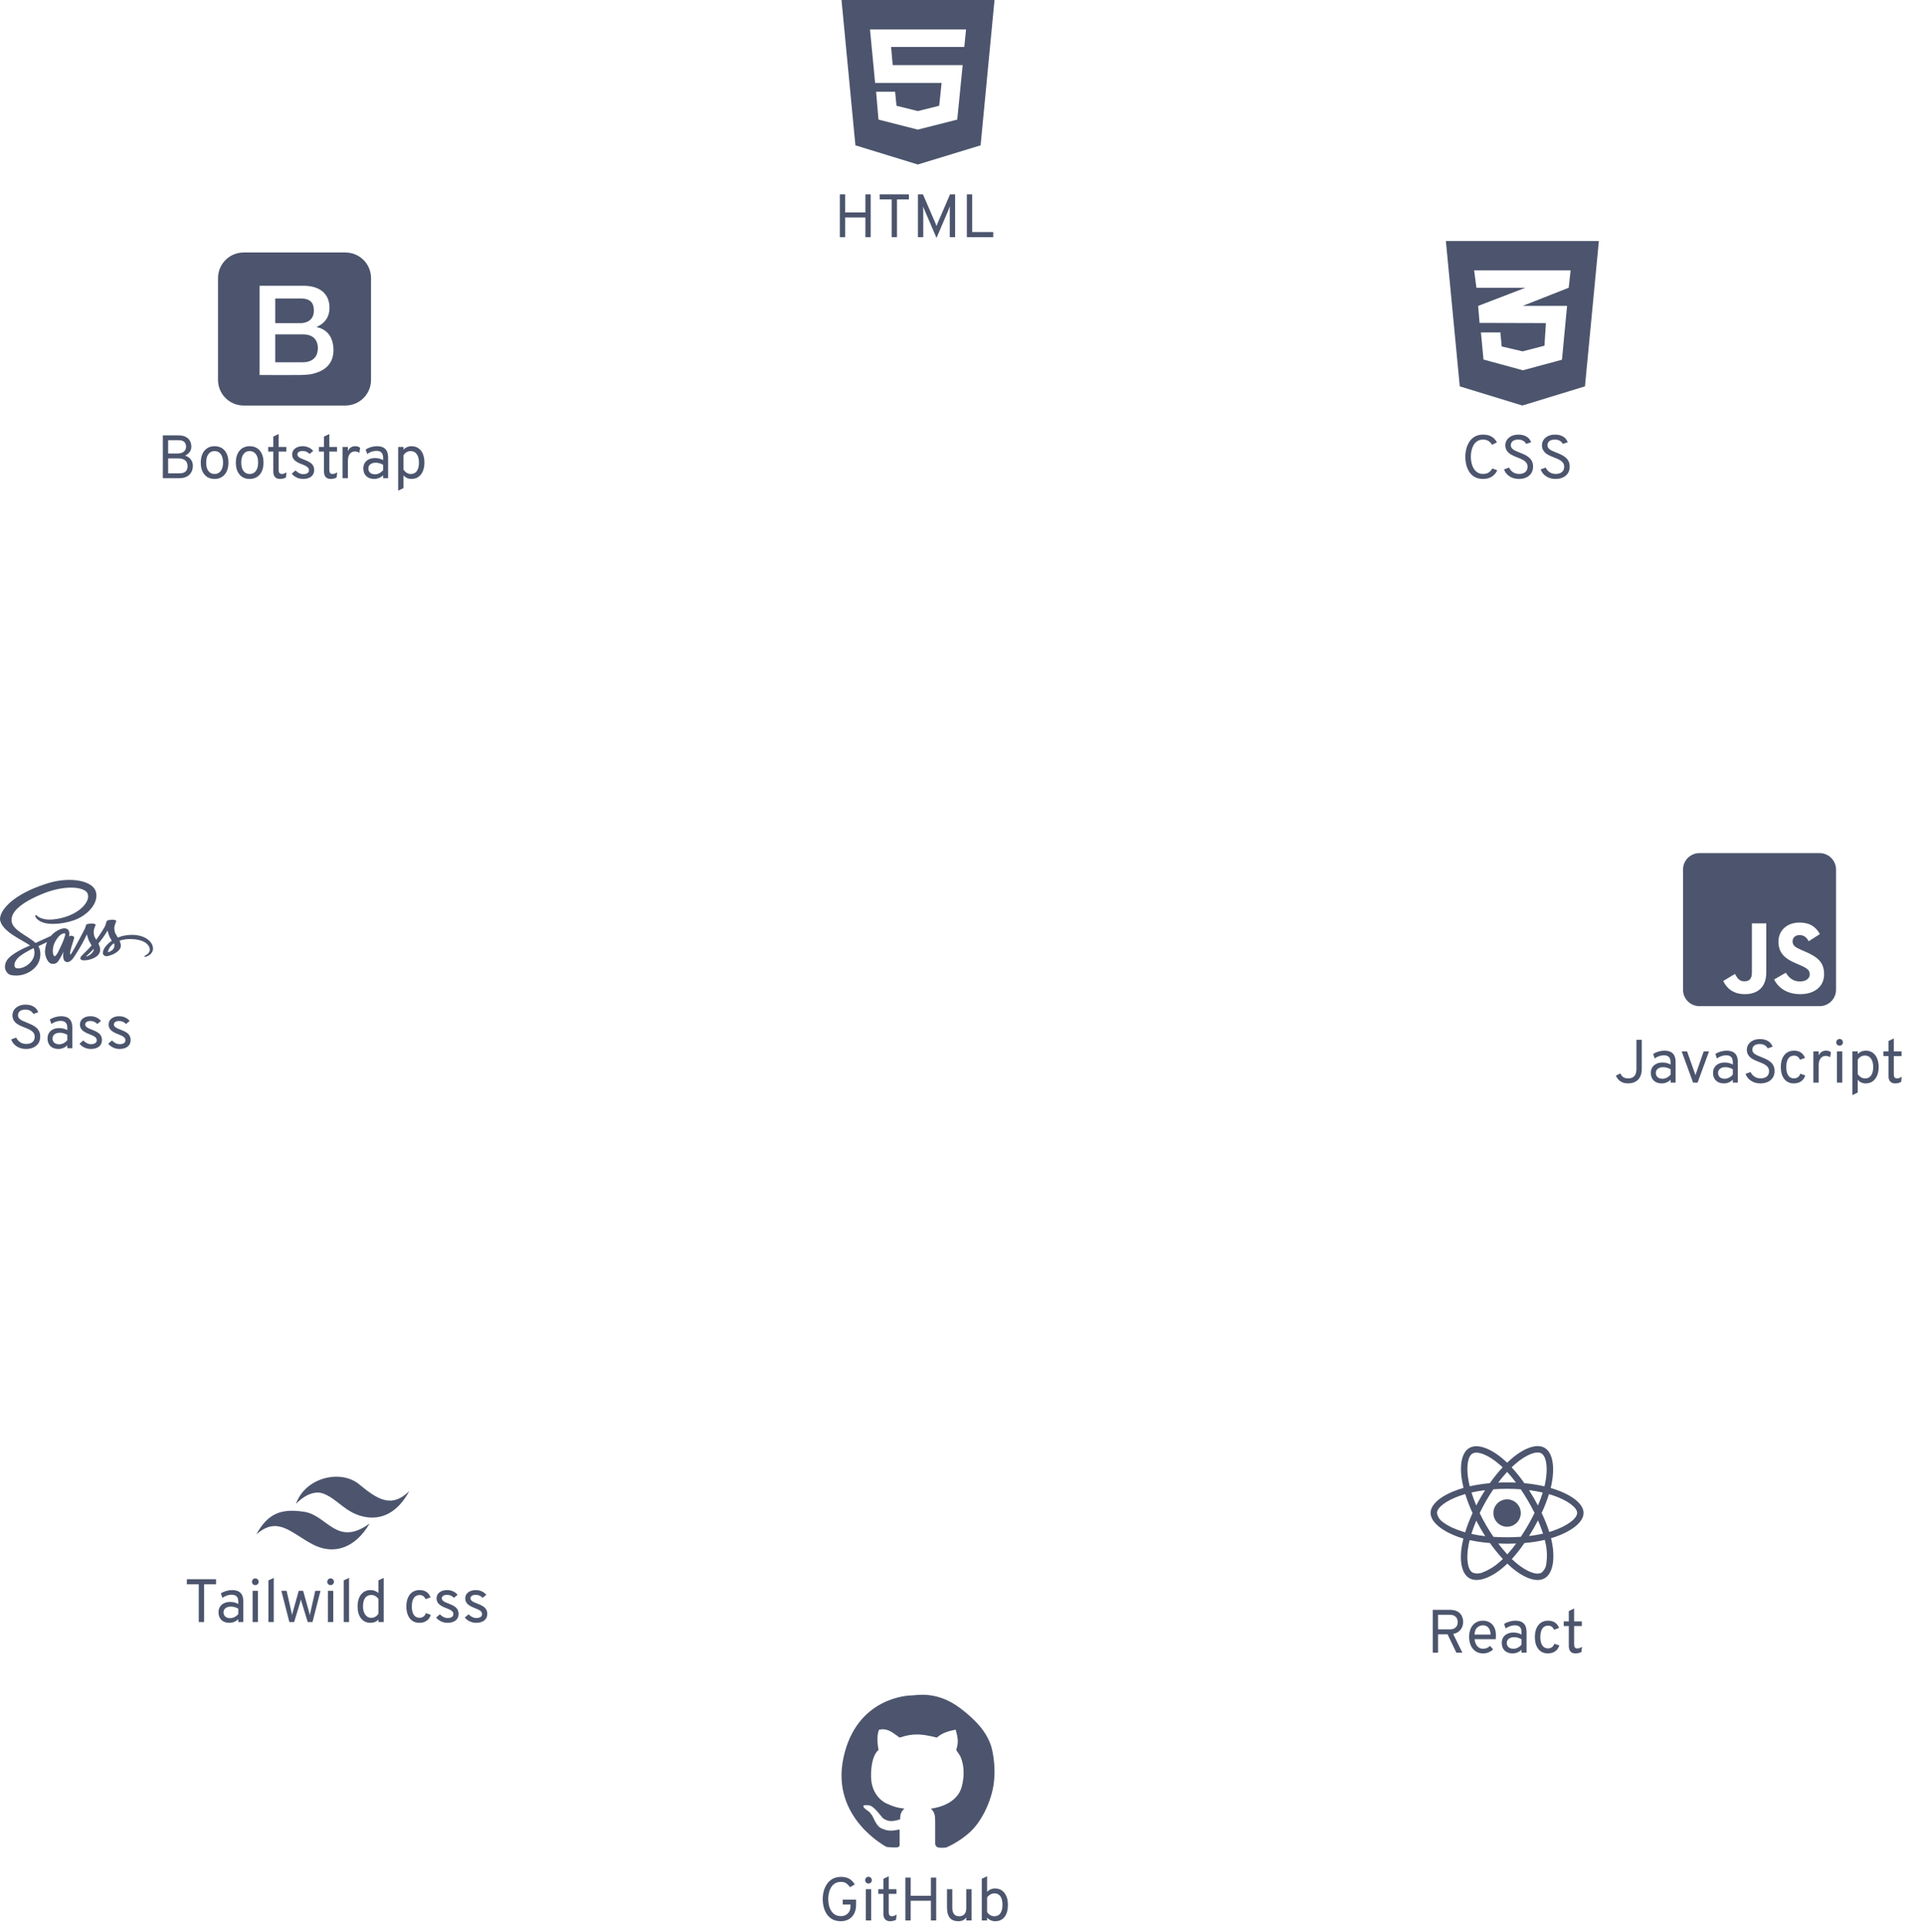 <svg width="503" height="505" viewBox="0 0 503 505" fill="none" xmlns="http://www.w3.org/2000/svg">
<path d="M83.098 90.994C83.098 94.78 79.552 94.693 79.177 94.693H71.954V87.399H79.177C82.977 87.399 83.098 90.247 83.098 90.994ZM78.621 84.464C78.68 84.464 82.053 84.554 82.053 81.222C82.053 79.837 81.739 78.02 78.621 78.02H71.954V84.464H78.621ZM97 72.667V99.333C96.995 101.1 96.291 102.792 95.042 104.042C93.792 105.291 92.1 105.995 90.333 106H63.667C61.9 105.995 60.208 105.291 58.958 104.042C57.709 102.792 57.005 101.1 57 99.333V72.667C57.005 70.9 57.709 69.208 58.958 67.958C60.208 66.709 61.9 66.005 63.667 66H90.333C92.1 66.005 93.792 66.709 95.042 67.958C96.291 69.208 96.995 70.9 97 72.667ZM87.183 91.523C87.183 89.597 86.589 86.319 82.804 85.51V85.445C84.849 84.571 86.138 82.922 86.138 80.477C86.138 79.852 86.316 74.693 79.209 74.693H67.87V98.026C79.319 98.026 80.358 98.176 82.477 97.516C83.746 97.121 87.183 95.911 87.183 91.523Z" fill="#4C556D"/>
<path d="M18.865 248.9C18.846 248.932 18.828 248.957 18.865 248.9V248.9ZM34.436 244.369C33.179 244.369 31.938 244.61 30.811 245.073C30.442 244.453 30.061 243.911 29.998 243.505C29.923 243.031 29.842 242.75 29.93 242.187C30.017 241.625 30.411 240.828 30.404 240.771C30.398 240.713 30.317 240.427 29.511 240.422C28.704 240.417 28.011 240.552 27.93 240.729C27.788 241.053 27.677 241.385 27.599 241.724C27.455 242.333 25.987 244.51 25.156 245.645C24.881 245.203 24.649 244.812 24.599 244.5C24.524 244.026 24.443 243.744 24.531 243.182C24.618 242.62 25.012 241.823 25.006 241.765C24.999 241.708 24.918 241.422 24.113 241.417C23.307 241.411 22.613 241.547 22.531 241.724C22.45 241.901 22.363 242.318 22.2 242.719C22.038 243.12 20.082 246.744 19.57 247.687C19.308 248.166 19.082 248.551 18.92 248.812C18.895 248.853 18.876 248.879 18.864 248.9C18.883 248.874 18.895 248.848 18.895 248.859C18.758 249.083 18.676 249.208 18.676 249.208V249.213C18.57 249.379 18.451 249.53 18.395 249.53C18.358 249.53 18.276 249.093 18.414 248.494C18.707 247.234 19.401 245.276 19.395 245.208C19.389 245.171 19.526 244.833 18.939 244.651C18.37 244.479 18.164 244.765 18.114 244.765C18.064 244.765 18.026 244.869 18.026 244.869C18.026 244.869 18.657 242.661 16.814 242.661C15.664 242.661 14.064 243.713 13.278 244.666C12.784 244.89 11.716 245.375 10.591 245.89C10.159 246.088 9.716 246.291 9.297 246.484C9.266 246.458 9.241 246.432 9.209 246.406C6.972 244.416 2.842 243.01 3.017 240.339C3.08 239.365 3.486 236.808 10.959 233.704C17.084 231.162 21.981 231.86 22.824 233.412C24.037 235.625 20.206 239.745 13.846 240.339C11.421 240.562 10.147 239.781 9.828 239.49C9.497 239.182 9.447 239.167 9.322 239.224C9.116 239.318 9.247 239.589 9.322 239.75C9.509 240.161 10.29 240.891 11.621 241.255C12.79 241.573 15.633 241.75 19.069 240.641C22.931 239.401 25.936 235.948 25.055 233.058C24.158 230.121 18.312 229.157 12.786 230.792C9.492 231.766 5.931 233.297 3.369 235.292C0.326 237.667 -0.161 239.734 0.039 240.599C0.751 243.666 5.825 245.666 7.855 247.145C7.755 247.192 7.662 247.234 7.574 247.275C6.556 247.697 2.688 249.385 1.72 251.166C0.626 253.186 1.901 254.634 2.738 254.832C5.35 255.436 8.024 254.348 9.461 252.561C10.898 250.775 10.724 248.442 10.061 247.38C10.055 247.364 10.042 247.354 10.036 247.338C10.299 247.208 10.567 247.078 10.836 246.947C11.354 246.692 11.861 246.458 12.304 246.255C12.054 246.817 11.873 247.494 11.779 248.473C11.667 249.619 12.236 251.103 12.973 251.687C13.298 251.942 13.691 251.947 13.935 251.947C14.797 251.947 15.185 251.353 15.616 250.645C16.147 249.78 16.616 248.775 16.616 248.775C16.616 248.775 16.028 251.494 17.634 251.494C18.221 251.494 18.809 250.864 19.072 250.541V250.546C19.072 250.546 19.084 250.525 19.116 250.484C19.178 250.405 19.209 250.359 19.209 250.359V250.343C19.447 250.004 19.966 249.228 20.746 247.947C21.759 246.291 22.727 244.224 22.727 244.224C22.82 244.678 22.95 245.127 23.114 245.567C23.289 246.062 23.658 246.604 23.952 247.13C23.714 247.4 23.571 247.557 23.571 247.557C23.571 247.561 23.573 247.564 23.577 247.567C23.389 247.775 23.177 247.999 22.958 248.218C22.159 249.01 21.208 249.916 21.083 250.176C20.933 250.484 20.971 250.713 21.258 250.89C21.471 251.025 21.846 251.046 22.239 251.02C22.957 250.978 23.464 250.832 23.708 250.739C24.157 250.604 24.582 250.419 24.969 250.187C25.751 249.708 26.226 249.02 26.182 248.114C26.157 247.614 25.963 247.114 25.726 246.645C25.794 246.562 25.869 246.473 25.938 246.385C27.175 244.88 28.131 243.228 28.131 243.228C28.225 243.682 28.354 244.131 28.519 244.572C28.669 244.993 28.962 245.457 29.231 245.91C28.069 246.696 27.35 247.608 27.1 248.207C26.638 249.316 27 249.816 27.681 249.93C27.988 249.983 28.425 249.863 28.75 249.748C29.233 249.614 29.688 249.419 30.099 249.17C30.881 248.691 31.636 248.019 31.586 247.108C31.568 246.696 31.43 246.285 31.249 245.889C32.23 245.545 33.505 245.358 35.13 245.514C38.61 245.853 39.291 247.665 39.16 248.42C39.028 249.175 38.297 249.597 38.053 249.722C37.81 249.847 37.735 249.894 37.753 249.988C37.785 250.123 37.897 250.118 38.103 250.087C38.391 250.045 39.928 249.472 39.996 248.071C40.096 246.301 38.053 244.353 34.434 244.368L34.436 244.369ZM7.612 251.905C6.462 252.952 4.85 253.348 4.157 253.015C3.413 252.654 3.707 251.114 5.125 249.998C5.987 249.321 7.099 248.696 7.837 248.311C8.005 248.227 8.249 248.102 8.549 247.951C8.599 247.925 8.624 247.915 8.624 247.915C8.681 247.884 8.743 247.858 8.806 247.826C9.324 249.41 8.824 250.805 7.612 251.904V251.905ZM16.009 247.145C15.609 247.963 14.766 250.046 14.254 249.937C13.816 249.843 13.547 248.255 14.166 246.692C14.479 245.906 15.141 244.968 15.535 244.604C16.166 244.015 16.859 243.828 17.022 244.062C17.241 244.369 16.259 246.635 16.009 247.145ZM22.947 249.905C22.778 249.978 22.622 250.025 22.547 249.989C22.491 249.963 22.616 249.864 22.616 249.864C22.616 249.864 23.484 249.088 23.828 248.734C24.028 248.525 24.259 248.281 24.509 248.01C24.509 248.036 24.515 248.062 24.515 248.093C24.507 249.025 23.433 249.655 22.945 249.905H22.947ZM28.296 248.89C28.171 248.817 28.189 248.572 28.608 247.812C28.771 247.515 29.145 247.015 29.796 246.536C29.869 246.717 29.909 246.907 29.915 247.098C29.908 248.27 28.902 248.708 28.296 248.89H28.296Z" fill="#4C556D"/>
<path d="M378 63L381.635 100.99L398 106L414.365 100.99L418 63H378ZM410.615 70.679L410.115 75.219L398.104 79.95L398.073 79.96H409.688L408.354 94.031L398.125 96.786L387.833 93.983L387.167 86.89H392.26L392.594 90.566L398.073 91.843L403.771 90.365L404.156 84.452L386.833 84.404V84.394L386.812 84.404L386.438 79.96L398.115 75.478L398.792 75.219H385.99L385.385 70.679H410.615Z" fill="#4C556D"/>
<path d="M220.506 459.474C217.124 475.247 231.804 482.787 231.804 482.787C231.804 482.787 234.481 483.082 234.904 482.787C235.327 482.492 235.186 482.05 235.186 482.05V478.217C233.285 478.591 232.268 478.691 230.817 478.07C229.636 477.733 229.035 476.75 227.999 474.532L227.294 473.647C225.91 472.675 225.422 472.227 225.885 471.878H227.153C228.177 472.087 229.078 473.101 230.817 475.269C232.249 476.235 233.28 476.188 235.327 475.564C235.341 474.147 235.583 473.529 236.454 472.763C234.784 472.579 233.79 472.346 231.804 471.436C231.804 471.436 227.717 469.815 227.717 464.213C227.717 458.611 229.69 457.432 229.69 457.432C229.69 457.432 228.944 454.063 229.831 452.125C231.883 451.7 233.07 452.619 235.186 454.189C238.834 452.997 240.991 453.217 244.91 454.189C246.259 453.103 247.297 452.631 249.843 452.125C250.604 454.71 250.507 455.779 249.984 457.432L250.97 458.906C250.97 458.906 252.803 462.149 251.393 467.161C249.984 472.173 243.36 472.763 243.36 472.763C244.314 473.665 244.48 474.433 244.488 476.006V482.05C244.488 482.05 244.629 482.787 245.333 482.934C246.038 483.082 247.363 482.934 247.363 482.934C247.363 482.934 250.631 481.601 253.604 478.893C255.143 477.492 257.765 474.233 259.278 468.795C260.791 463.358 259.558 457.362 258.9 455.784C258.241 454.207 257.031 451.033 250.97 446.463C244.91 441.893 239.608 443.162 238.474 443.162C237.339 443.162 223.888 443.7 220.506 459.474Z" fill="#4C556D"/>
<path d="M93.839 387.951C89.061 384.023 79.796 386.166 77.37 393.115C77.37 393.115 81.022 388.992 84.674 390.468C88.325 391.944 90.212 395.285 94.869 396.392C99.525 397.499 103.895 395.544 107 389.752C102.323 394.378 98.618 391.878 93.839 387.951Z" fill="#4C556D"/>
<path d="M79.572 395.185C73.519 394.248 70.062 395.542 67 401.092C72.551 396.209 75.945 400.582 81.606 403.617C87.268 406.652 92.901 404.618 96.63 398.24C88.028 404.473 85.626 396.122 79.572 395.185Z" fill="#4C556D"/>
<path d="M475.714 223H444.286C441.92 223 440 224.92 440 227.286V258.714C440 261.08 441.92 263 444.286 263H475.714C478.08 263 480 261.08 480 258.714V227.286C480 224.92 478.08 223 475.714 223ZM461.768 254.196C461.768 258.089 459.482 259.866 456.152 259.866C453.143 259.866 451.402 258.312 450.509 256.429L453.571 254.58C454.161 255.625 454.696 256.509 455.991 256.509C457.223 256.509 458.009 256.027 458.009 254.143V241.366H461.768V254.196ZM470.661 259.866C467.17 259.866 464.911 258.205 463.813 256.027L466.875 254.259C467.679 255.571 468.732 256.545 470.58 256.545C472.134 256.545 473.134 255.768 473.134 254.688C473.134 253.402 472.116 252.946 470.393 252.188L469.455 251.786C466.741 250.634 464.946 249.179 464.946 246.116C464.946 243.295 467.098 241.152 470.446 241.152C472.839 241.152 474.554 241.982 475.786 244.161L472.857 246.036C472.214 244.884 471.518 244.429 470.438 244.429C469.339 244.429 468.643 245.125 468.643 246.036C468.643 247.161 469.339 247.616 470.955 248.321L471.893 248.723C475.089 250.089 476.884 251.491 476.884 254.634C476.884 258.009 474.223 259.866 470.661 259.866Z" fill="#4C556D"/>
<path d="M406.672 389.343C406.25 389.202 405.828 389.069 405.406 388.944C405.477 388.655 405.539 388.366 405.602 388.077C406.562 383.421 405.93 379.679 403.797 378.444C401.742 377.265 398.391 378.491 395 381.444C394.664 381.733 394.336 382.038 394.023 382.343C393.812 382.14 393.594 381.937 393.375 381.741C389.82 378.585 386.258 377.257 384.125 378.499C382.078 379.687 381.469 383.21 382.328 387.616C382.414 388.054 382.508 388.483 382.617 388.921C382.117 389.062 381.625 389.218 381.164 389.382C376.992 390.827 374 393.108 374 395.468C374 397.905 377.188 400.351 381.523 401.835C381.875 401.952 382.227 402.069 382.586 402.171C382.469 402.64 382.367 403.101 382.273 403.577C381.453 407.913 382.094 411.351 384.141 412.53C386.25 413.749 389.797 412.499 393.25 409.476C393.523 409.233 393.797 408.983 394.07 408.718C394.414 409.054 394.773 409.374 395.133 409.687C398.477 412.562 401.781 413.726 403.82 412.546C405.93 411.327 406.617 407.632 405.727 403.132C405.656 402.788 405.578 402.437 405.492 402.077C405.742 402.007 405.984 401.929 406.227 401.851C410.734 400.358 414 397.944 414 395.468C414 393.101 410.922 390.804 406.672 389.343ZM396.102 382.71C399.008 380.179 401.719 379.187 402.953 379.897C404.273 380.655 404.781 383.718 403.953 387.741C403.898 388.007 403.844 388.265 403.773 388.522C402.039 388.132 400.281 387.851 398.516 387.694C397.5 386.241 396.391 384.851 395.188 383.546C395.492 383.257 395.789 382.983 396.102 382.71ZM387.062 399.522C387.461 400.202 387.867 400.882 388.297 401.546C387.078 401.413 385.867 401.218 384.672 400.96C385.016 399.835 385.445 398.671 385.945 397.483C386.305 398.171 386.672 398.851 387.062 399.522ZM384.695 390.124C385.82 389.874 387.016 389.671 388.258 389.515C387.844 390.163 387.438 390.827 387.055 391.499C386.672 392.163 386.297 392.843 385.945 393.53C385.453 392.366 385.039 391.226 384.695 390.124ZM386.836 395.507C387.352 394.429 387.914 393.374 388.508 392.335C389.102 391.296 389.742 390.288 390.414 389.296C391.586 389.21 392.781 389.163 394 389.163C395.219 389.163 396.422 389.21 397.586 389.296C398.25 390.28 398.883 391.288 399.484 392.319C400.086 393.351 400.648 394.405 401.18 395.476C400.656 396.554 400.094 397.616 399.492 398.663C398.898 399.702 398.266 400.71 397.602 401.71C396.438 401.796 395.227 401.835 394 401.835C392.773 401.835 391.586 401.796 390.438 401.726C389.758 400.733 389.117 399.718 388.516 398.679C387.914 397.64 387.359 396.585 386.836 395.507ZM400.945 399.507C401.344 398.819 401.719 398.124 402.086 397.421C402.586 398.554 403.023 399.702 403.406 400.882C402.195 401.155 400.969 401.366 399.734 401.507C400.156 400.851 400.555 400.179 400.945 399.507ZM402.07 393.53C401.703 392.843 401.328 392.155 400.938 391.483C400.555 390.819 400.156 390.163 399.742 389.515C401 389.671 402.203 389.882 403.328 390.14C402.969 391.296 402.547 392.421 402.07 393.53ZM394.016 384.741C394.836 385.632 395.609 386.569 396.328 387.538C394.781 387.468 393.227 387.468 391.68 387.538C392.445 386.53 393.234 385.593 394.016 384.741ZM384.953 379.952C386.266 379.187 389.18 380.28 392.25 382.999C392.445 383.171 392.641 383.358 392.844 383.546C391.633 384.851 390.516 386.241 389.492 387.694C387.727 387.851 385.977 388.124 384.242 388.507C384.141 388.108 384.055 387.702 383.969 387.296C383.234 383.515 383.719 380.663 384.953 379.952ZM383.039 400.546C382.711 400.452 382.391 400.351 382.07 400.241C380.406 399.718 378.516 398.89 377.148 397.804C376.359 397.257 375.828 396.413 375.68 395.468C375.68 394.038 378.148 392.21 381.711 390.968C382.156 390.812 382.609 390.671 383.062 390.538C383.594 392.233 384.234 393.897 384.977 395.507C384.227 397.14 383.578 398.827 383.039 400.546ZM392.148 408.202C390.859 409.382 389.367 410.319 387.742 410.96C386.875 411.374 385.875 411.413 384.984 411.062C383.742 410.343 383.227 407.585 383.93 403.874C384.016 403.437 384.109 402.999 384.219 402.569C385.969 402.944 387.734 403.202 389.523 403.335C390.555 404.796 391.688 406.194 392.898 407.507C392.648 407.749 392.398 407.983 392.148 408.202ZM394.062 406.304C393.266 405.444 392.469 404.491 391.695 403.468C392.445 403.499 393.219 403.515 394 403.515C394.805 403.515 395.594 403.499 396.375 403.46C395.656 404.452 394.883 405.397 394.062 406.304ZM404.273 408.647C404.203 409.601 403.734 410.491 402.984 411.093C401.742 411.812 399.094 410.874 396.234 408.421C395.906 408.14 395.578 407.835 395.242 407.522C396.438 406.202 397.539 404.804 398.539 403.335C400.328 403.187 402.109 402.913 403.867 402.515C403.945 402.835 404.016 403.155 404.078 403.468C404.461 405.155 404.523 406.913 404.273 408.647ZM405.695 400.249C405.477 400.319 405.258 400.39 405.031 400.452C404.484 398.749 403.812 397.085 403.039 395.468C403.789 393.874 404.422 392.233 404.953 390.554C405.359 390.671 405.75 390.796 406.125 390.921C409.766 392.171 412.32 394.03 412.32 395.452C412.32 396.983 409.594 398.96 405.695 400.249ZM394 399.077C395.977 399.077 397.578 397.476 397.578 395.499C397.578 393.522 395.977 391.921 394 391.921C392.023 391.921 390.422 393.522 390.422 395.499C390.422 397.476 392.023 399.077 394 399.077Z" fill="#4C556D"/>
<path d="M220 0L223.635 37.99L239.948 43L256.365 37.99L260 0H220ZM252.104 12.276H232.958L233.385 17.018H251.677L250.26 31.261L240.062 33.853V33.882H239.948L229.667 31.261L229.042 23.986H234.01L234.375 27.643L239.948 29.035L245.542 27.643L246.167 21.673H228.781L227.448 7.698H252.562L252.104 12.276Z" fill="#4C556D"/>
<path d="M219.568 62V50.8H220.96V55.536H226.24V50.8H227.632V62H226.24V56.848H220.96V62H219.568ZM233.109 62V52.128H229.989V50.8H237.621V52.128H234.501V62H233.109ZM244.838 62.192L241.798 55.12C241.718 54.933 241.633 54.731 241.542 54.512C241.457 54.288 241.382 54.085 241.318 53.904C241.334 54.048 241.345 54.24 241.35 54.48C241.361 54.715 241.366 54.928 241.366 55.12V62H239.974V50.8H241.286L244.55 58.336C244.598 58.453 244.646 58.576 244.694 58.704C244.742 58.832 244.79 58.96 244.838 59.088C244.881 58.965 244.926 58.843 244.974 58.72C245.022 58.592 245.073 58.464 245.126 58.336L248.374 50.8H249.702V62H248.31V55.12C248.31 54.928 248.313 54.712 248.318 54.472C248.329 54.227 248.337 54.032 248.342 53.888C248.278 54.069 248.198 54.277 248.102 54.512C248.012 54.747 247.926 54.96 247.846 55.152L244.838 62.192ZM252.771 62V50.8H254.163V60.656H259.667V62H252.771Z" fill="#4C556D"/>
<path d="M387.728 125.192C386.88 125.192 386.16 125.027 385.568 124.696C384.976 124.365 384.499 123.923 384.136 123.368C383.773 122.808 383.507 122.184 383.336 121.496C383.171 120.808 383.088 120.109 383.088 119.4C383.088 118.696 383.173 118.003 383.344 117.32C383.52 116.632 383.792 116.008 384.16 115.448C384.528 114.888 385.005 114.443 385.592 114.112C386.184 113.776 386.896 113.608 387.728 113.608C388.416 113.608 388.997 113.707 389.472 113.904C389.952 114.101 390.341 114.355 390.64 114.664C390.944 114.968 391.179 115.288 391.344 115.624L390.096 116.264C389.92 116.003 389.728 115.771 389.52 115.568C389.312 115.36 389.064 115.197 388.776 115.08C388.488 114.963 388.139 114.904 387.728 114.904C387.131 114.904 386.627 115.04 386.216 115.312C385.805 115.584 385.475 115.941 385.224 116.384C384.979 116.827 384.8 117.312 384.688 117.84C384.581 118.368 384.528 118.888 384.528 119.4C384.528 119.955 384.589 120.499 384.712 121.032C384.835 121.565 385.027 122.048 385.288 122.48C385.549 122.907 385.88 123.248 386.28 123.504C386.685 123.755 387.168 123.88 387.728 123.88C388.347 123.88 388.843 123.749 389.216 123.488C389.589 123.221 389.904 122.877 390.16 122.456L391.44 122.936C391.248 123.352 390.987 123.731 390.656 124.072C390.325 124.413 389.917 124.685 389.432 124.888C388.952 125.091 388.384 125.192 387.728 125.192ZM397.113 125.192C396.463 125.192 395.873 125.085 395.345 124.872C394.817 124.653 394.369 124.357 394.001 123.984C393.639 123.605 393.375 123.176 393.209 122.696L394.521 122.216C394.745 122.712 395.084 123.115 395.537 123.424C395.996 123.728 396.532 123.88 397.145 123.88C397.817 123.88 398.353 123.72 398.753 123.4C399.153 123.075 399.353 122.605 399.353 121.992C399.353 121.56 399.233 121.197 398.993 120.904C398.753 120.611 398.441 120.365 398.057 120.168C397.673 119.965 397.263 119.784 396.825 119.624C396.436 119.48 396.047 119.32 395.657 119.144C395.268 118.968 394.913 118.76 394.593 118.52C394.279 118.275 394.025 117.979 393.833 117.632C393.641 117.28 393.545 116.861 393.545 116.376C393.545 115.875 393.681 115.416 393.953 115C394.225 114.579 394.617 114.243 395.129 113.992C395.641 113.736 396.26 113.608 396.985 113.608C397.577 113.608 398.097 113.696 398.545 113.872C398.999 114.043 399.369 114.28 399.657 114.584C399.951 114.883 400.153 115.224 400.265 115.608L398.985 116.04C398.852 115.725 398.607 115.459 398.249 115.24C397.897 115.016 397.444 114.904 396.889 114.904C396.297 114.904 395.831 115.035 395.489 115.296C395.153 115.557 394.985 115.917 394.985 116.376C394.985 116.723 395.097 117.013 395.321 117.248C395.551 117.477 395.849 117.677 396.217 117.848C396.585 118.019 396.98 118.184 397.401 118.344C397.796 118.493 398.191 118.664 398.585 118.856C398.985 119.043 399.351 119.272 399.681 119.544C400.017 119.816 400.287 120.149 400.489 120.544C400.692 120.933 400.793 121.405 400.793 121.96C400.793 122.648 400.633 123.232 400.313 123.712C399.993 124.192 399.556 124.56 399.001 124.816C398.447 125.067 397.817 125.192 397.113 125.192ZM406.691 125.192C406.041 125.192 405.451 125.085 404.923 124.872C404.395 124.653 403.947 124.357 403.579 123.984C403.217 123.605 402.953 123.176 402.787 122.696L404.099 122.216C404.323 122.712 404.662 123.115 405.115 123.424C405.574 123.728 406.11 123.88 406.723 123.88C407.395 123.88 407.931 123.72 408.331 123.4C408.731 123.075 408.931 122.605 408.931 121.992C408.931 121.56 408.811 121.197 408.571 120.904C408.331 120.611 408.019 120.365 407.635 120.168C407.251 119.965 406.841 119.784 406.403 119.624C406.014 119.48 405.625 119.32 405.235 119.144C404.846 118.968 404.491 118.76 404.171 118.52C403.857 118.275 403.603 117.979 403.411 117.632C403.219 117.28 403.123 116.861 403.123 116.376C403.123 115.875 403.259 115.416 403.531 115C403.803 114.579 404.195 114.243 404.707 113.992C405.219 113.736 405.838 113.608 406.563 113.608C407.155 113.608 407.675 113.696 408.123 113.872C408.577 114.043 408.947 114.28 409.235 114.584C409.529 114.883 409.731 115.224 409.843 115.608L408.563 116.04C408.43 115.725 408.185 115.459 407.827 115.24C407.475 115.016 407.022 114.904 406.467 114.904C405.875 114.904 405.409 115.035 405.067 115.296C404.731 115.557 404.563 115.917 404.563 116.376C404.563 116.723 404.675 117.013 404.899 117.248C405.129 117.477 405.427 117.677 405.795 117.848C406.163 118.019 406.558 118.184 406.979 118.344C407.374 118.493 407.769 118.664 408.163 118.856C408.563 119.043 408.929 119.272 409.259 119.544C409.595 119.816 409.865 120.149 410.067 120.544C410.27 120.933 410.371 121.405 410.371 121.96C410.371 122.648 410.211 123.232 409.891 123.712C409.571 124.192 409.134 124.56 408.579 124.816C408.025 125.067 407.395 125.192 406.691 125.192Z" fill="#4C556D"/>
<path d="M425.68 283.192C424.875 283.192 424.205 283.019 423.672 282.672C423.139 282.32 422.731 281.821 422.448 281.176L423.6 280.584C423.819 281.016 424.077 281.341 424.376 281.56C424.68 281.773 425.12 281.88 425.696 281.88C425.963 281.88 426.221 281.845 426.472 281.776C426.723 281.701 426.949 281.573 427.152 281.392C427.36 281.211 427.523 280.957 427.64 280.632C427.763 280.301 427.824 279.88 427.824 279.368V271.8H429.216V279.32C429.216 280.093 429.107 280.731 428.888 281.232C428.675 281.733 428.389 282.128 428.032 282.416C427.68 282.699 427.299 282.899 426.888 283.016C426.477 283.133 426.075 283.192 425.68 283.192ZM434.43 283.192C433.545 283.192 432.849 282.947 432.342 282.456C431.836 281.965 431.582 281.293 431.582 280.44C431.582 279.891 431.708 279.413 431.958 279.008C432.209 278.603 432.564 278.291 433.022 278.072C433.481 277.848 434.02 277.736 434.638 277.736C435.038 277.736 435.412 277.781 435.758 277.872C436.11 277.957 436.441 278.088 436.75 278.264V277.688C436.75 277.053 436.606 276.589 436.318 276.296C436.03 275.997 435.582 275.848 434.974 275.848C434.585 275.848 434.18 275.92 433.758 276.064C433.342 276.208 432.953 276.408 432.59 276.664L432.19 275.496C432.601 275.224 433.068 275.013 433.59 274.864C434.118 274.709 434.638 274.632 435.15 274.632C436.121 274.632 436.849 274.88 437.334 275.376C437.82 275.867 438.062 276.6 438.062 277.576V283H436.75V282.248C436.43 282.552 436.07 282.787 435.67 282.952C435.27 283.112 434.857 283.192 434.43 283.192ZM434.638 281.976C435.017 281.976 435.39 281.883 435.758 281.696C436.132 281.509 436.462 281.245 436.75 280.904V279.496C436.478 279.325 436.169 279.192 435.822 279.096C435.476 279 435.145 278.952 434.83 278.952C434.233 278.952 433.761 279.088 433.414 279.36C433.068 279.627 432.894 279.992 432.894 280.456C432.894 280.925 433.049 281.296 433.358 281.568C433.668 281.84 434.094 281.976 434.638 281.976ZM442.637 283L439.645 274.824H441.053L442.989 280.28C443.037 280.413 443.082 280.544 443.125 280.672C443.168 280.8 443.208 280.936 443.245 281.08C443.288 280.936 443.328 280.8 443.365 280.672C443.408 280.544 443.453 280.413 443.501 280.28L445.405 274.824H446.797L443.805 283H442.637ZM450.696 283.192C449.811 283.192 449.115 282.947 448.608 282.456C448.101 281.965 447.848 281.293 447.848 280.44C447.848 279.891 447.973 279.413 448.224 279.008C448.475 278.603 448.829 278.291 449.288 278.072C449.747 277.848 450.285 277.736 450.904 277.736C451.304 277.736 451.677 277.781 452.024 277.872C452.376 277.957 452.707 278.088 453.016 278.264V277.688C453.016 277.053 452.872 276.589 452.584 276.296C452.296 275.997 451.848 275.848 451.24 275.848C450.851 275.848 450.445 275.92 450.024 276.064C449.608 276.208 449.219 276.408 448.856 276.664L448.456 275.496C448.867 275.224 449.333 275.013 449.856 274.864C450.384 274.709 450.904 274.632 451.416 274.632C452.387 274.632 453.115 274.88 453.6 275.376C454.085 275.867 454.328 276.6 454.328 277.576V283H453.016V282.248C452.696 282.552 452.336 282.787 451.936 282.952C451.536 283.112 451.123 283.192 450.696 283.192ZM450.904 281.976C451.283 281.976 451.656 281.883 452.024 281.696C452.397 281.509 452.728 281.245 453.016 280.904V279.496C452.744 279.325 452.435 279.192 452.088 279.096C451.741 279 451.411 278.952 451.096 278.952C450.499 278.952 450.027 279.088 449.68 279.36C449.333 279.627 449.16 279.992 449.16 280.456C449.16 280.925 449.315 281.296 449.624 281.568C449.933 281.84 450.36 281.976 450.904 281.976ZM460.254 283.192C459.603 283.192 459.014 283.085 458.486 282.872C457.958 282.653 457.51 282.357 457.142 281.984C456.779 281.605 456.515 281.176 456.35 280.696L457.662 280.216C457.886 280.712 458.225 281.115 458.678 281.424C459.137 281.728 459.673 281.88 460.286 281.88C460.958 281.88 461.494 281.72 461.894 281.4C462.294 281.075 462.494 280.605 462.494 279.992C462.494 279.56 462.374 279.197 462.134 278.904C461.894 278.611 461.582 278.365 461.198 278.168C460.814 277.965 460.403 277.784 459.966 277.624C459.577 277.48 459.187 277.32 458.798 277.144C458.409 276.968 458.054 276.76 457.734 276.52C457.419 276.275 457.166 275.979 456.974 275.632C456.782 275.28 456.686 274.861 456.686 274.376C456.686 273.875 456.822 273.416 457.094 273C457.366 272.579 457.758 272.243 458.27 271.992C458.782 271.736 459.401 271.608 460.126 271.608C460.718 271.608 461.238 271.696 461.686 271.872C462.139 272.043 462.51 272.28 462.798 272.584C463.091 272.883 463.294 273.224 463.406 273.608L462.126 274.04C461.993 273.725 461.747 273.459 461.39 273.24C461.038 273.016 460.585 272.904 460.03 272.904C459.438 272.904 458.971 273.035 458.63 273.296C458.294 273.557 458.126 273.917 458.126 274.376C458.126 274.723 458.238 275.013 458.462 275.248C458.691 275.477 458.99 275.677 459.358 275.848C459.726 276.019 460.121 276.184 460.542 276.344C460.937 276.493 461.331 276.664 461.726 276.856C462.126 277.043 462.491 277.272 462.822 277.544C463.158 277.816 463.427 278.149 463.63 278.544C463.833 278.933 463.934 279.405 463.934 279.96C463.934 280.648 463.774 281.232 463.454 281.712C463.134 282.192 462.697 282.56 462.142 282.816C461.587 283.067 460.958 283.192 460.254 283.192ZM468.959 283.192C468.255 283.192 467.649 283.021 467.143 282.68C466.636 282.333 466.247 281.843 465.975 281.208C465.703 280.568 465.567 279.805 465.567 278.92C465.567 278.029 465.705 277.264 465.983 276.624C466.26 275.984 466.655 275.493 467.167 275.152C467.684 274.805 468.303 274.632 469.023 274.632C469.727 274.632 470.324 274.795 470.815 275.12C471.305 275.445 471.663 275.917 471.887 276.536L470.575 277.016C470.441 276.664 470.241 276.395 469.975 276.208C469.713 276.021 469.401 275.928 469.039 275.928C468.377 275.928 467.871 276.184 467.519 276.696C467.167 277.208 466.991 277.949 466.991 278.92C466.991 279.869 467.164 280.6 467.511 281.112C467.857 281.624 468.351 281.88 468.991 281.88C469.401 281.88 469.751 281.773 470.039 281.56C470.332 281.347 470.537 281.048 470.655 280.664L471.951 281.096C471.753 281.768 471.393 282.285 470.871 282.648C470.348 283.011 469.711 283.192 468.959 283.192ZM474.078 283V274.824H475.47V275.896C475.657 275.48 475.913 275.165 476.238 274.952C476.569 274.739 476.958 274.632 477.406 274.632C477.902 274.632 478.323 274.771 478.67 275.048L478.462 276.36C478.286 276.237 478.102 276.149 477.91 276.096C477.723 276.037 477.518 276.008 477.294 276.008C476.926 276.008 476.606 276.107 476.334 276.304C476.062 276.501 475.849 276.779 475.694 277.136C475.545 277.493 475.47 277.912 475.47 278.392V283H474.078ZM480.235 283V274.824H481.627V283H480.235ZM480.923 273.336C480.683 273.336 480.477 273.253 480.307 273.088C480.141 272.917 480.059 272.712 480.059 272.472C480.059 272.221 480.141 272.011 480.307 271.84C480.477 271.664 480.683 271.576 480.923 271.576C481.173 271.576 481.381 271.664 481.547 271.84C481.717 272.011 481.803 272.221 481.803 272.472C481.803 272.712 481.717 272.917 481.547 273.088C481.381 273.253 481.173 273.336 480.923 273.336ZM484.281 286.248V274.824H485.673V275.512C486.26 274.925 486.958 274.632 487.769 274.632C488.462 274.632 489.06 274.805 489.561 275.152C490.068 275.499 490.457 275.992 490.729 276.632C491.006 277.272 491.145 278.029 491.145 278.904C491.145 279.779 491.006 280.539 490.729 281.184C490.452 281.824 490.06 282.32 489.553 282.672C489.052 283.019 488.457 283.192 487.769 283.192C487.337 283.192 486.948 283.115 486.601 282.96C486.254 282.8 485.945 282.557 485.673 282.232V285.592L484.281 286.248ZM487.593 281.896C488.281 281.896 488.806 281.637 489.169 281.12C489.537 280.603 489.721 279.864 489.721 278.904C489.721 277.981 489.529 277.253 489.145 276.72C488.761 276.181 488.244 275.912 487.593 275.912C487.177 275.912 486.804 276.008 486.473 276.2C486.142 276.392 485.876 276.664 485.673 277.016V280.792C485.956 281.16 486.257 281.437 486.577 281.624C486.897 281.805 487.236 281.896 487.593 281.896ZM495.444 283.192C494.884 283.192 494.454 283.024 494.156 282.688C493.862 282.352 493.716 281.869 493.716 281.24V276.04H492.388V274.824H493.716V272.12L495.108 271.448V274.824H497.124V276.04H495.108V280.776C495.108 281.165 495.174 281.451 495.308 281.632C495.446 281.808 495.662 281.896 495.956 281.896C496.329 281.896 496.734 281.752 497.172 281.464L497.012 282.824C496.772 282.952 496.521 283.045 496.26 283.104C496.004 283.163 495.732 283.192 495.444 283.192Z" fill="#4C556D"/>
<path d="M374.568 432V420.8H378.984C379.88 420.8 380.584 420.955 381.096 421.264C381.613 421.573 381.979 421.973 382.192 422.464C382.411 422.949 382.52 423.456 382.52 423.984C382.52 424.427 382.432 424.864 382.256 425.296C382.085 425.723 381.808 426.099 381.424 426.424C381.04 426.749 380.536 426.976 379.912 427.104L382.312 432H380.744L378.44 427.2H375.96V432H374.568ZM375.96 425.904H379.016C379.539 425.904 379.952 425.811 380.256 425.624C380.565 425.437 380.784 425.2 380.912 424.912C381.045 424.624 381.112 424.325 381.112 424.016C381.112 423.739 381.051 423.453 380.928 423.16C380.811 422.861 380.6 422.611 380.296 422.408C379.992 422.2 379.565 422.096 379.016 422.096H375.96V425.904ZM387.714 432.192C386.968 432.192 386.322 432.008 385.778 431.64C385.234 431.272 384.816 430.765 384.522 430.12C384.229 429.475 384.082 428.736 384.082 427.904C384.082 427.003 384.234 426.235 384.538 425.6C384.842 424.96 385.266 424.472 385.81 424.136C386.354 423.8 386.989 423.632 387.714 423.632C388.328 423.632 388.89 423.771 389.402 424.048C389.914 424.32 390.322 424.744 390.626 425.32C390.936 425.891 391.09 426.624 391.09 427.52C391.09 427.648 391.085 427.797 391.074 427.968C391.069 428.133 391.058 428.304 391.042 428.48H385.506C385.56 428.976 385.682 429.411 385.874 429.784C386.066 430.157 386.32 430.451 386.634 430.664C386.949 430.872 387.32 430.976 387.746 430.976C388.093 430.976 388.413 430.915 388.706 430.792C389.005 430.669 389.282 430.48 389.538 430.224L390.354 431.136C390.05 431.44 389.672 431.693 389.218 431.896C388.77 432.093 388.269 432.192 387.714 432.192ZM385.49 427.264H389.682C389.682 426.8 389.605 426.387 389.45 426.024C389.301 425.656 389.08 425.368 388.786 425.16C388.493 424.952 388.136 424.848 387.714 424.848C387.122 424.848 386.613 425.04 386.186 425.424C385.765 425.808 385.533 426.421 385.49 427.264ZM395.462 432.192C394.576 432.192 393.88 431.947 393.374 431.456C392.867 430.965 392.614 430.293 392.614 429.44C392.614 428.891 392.739 428.413 392.99 428.008C393.24 427.603 393.595 427.291 394.054 427.072C394.512 426.848 395.051 426.736 395.67 426.736C396.07 426.736 396.443 426.781 396.79 426.872C397.142 426.957 397.472 427.088 397.782 427.264V426.688C397.782 426.053 397.638 425.589 397.35 425.296C397.062 424.997 396.614 424.848 396.006 424.848C395.616 424.848 395.211 424.92 394.79 425.064C394.374 425.208 393.984 425.408 393.622 425.664L393.222 424.496C393.632 424.224 394.099 424.013 394.622 423.864C395.15 423.709 395.67 423.632 396.182 423.632C397.152 423.632 397.88 423.88 398.366 424.376C398.851 424.867 399.094 425.6 399.094 426.576V432H397.782V431.248C397.462 431.552 397.102 431.787 396.702 431.952C396.302 432.112 395.888 432.192 395.462 432.192ZM395.67 430.976C396.048 430.976 396.422 430.883 396.79 430.696C397.163 430.509 397.494 430.245 397.782 429.904V428.496C397.51 428.325 397.2 428.192 396.854 428.096C396.507 428 396.176 427.952 395.862 427.952C395.264 427.952 394.792 428.088 394.446 428.36C394.099 428.627 393.926 428.992 393.926 429.456C393.926 429.925 394.08 430.296 394.39 430.568C394.699 430.84 395.126 430.976 395.67 430.976ZM404.662 432.192C403.958 432.192 403.353 432.021 402.846 431.68C402.339 431.333 401.95 430.843 401.678 430.208C401.406 429.568 401.27 428.805 401.27 427.92C401.27 427.029 401.409 426.264 401.686 425.624C401.963 424.984 402.358 424.493 402.87 424.152C403.387 423.805 404.006 423.632 404.726 423.632C405.43 423.632 406.027 423.795 406.518 424.12C407.009 424.445 407.366 424.917 407.59 425.536L406.278 426.016C406.145 425.664 405.945 425.395 405.678 425.208C405.417 425.021 405.105 424.928 404.742 424.928C404.081 424.928 403.574 425.184 403.222 425.696C402.87 426.208 402.694 426.949 402.694 427.92C402.694 428.869 402.867 429.6 403.214 430.112C403.561 430.624 404.054 430.88 404.694 430.88C405.105 430.88 405.454 430.773 405.742 430.56C406.035 430.347 406.241 430.048 406.358 429.664L407.654 430.096C407.457 430.768 407.097 431.285 406.574 431.648C406.051 432.011 405.414 432.192 404.662 432.192ZM411.866 432.192C411.306 432.192 410.876 432.024 410.578 431.688C410.284 431.352 410.138 430.869 410.138 430.24V425.04H408.81V423.824H410.138V421.12L411.53 420.448V423.824H413.546V425.04H411.53V429.776C411.53 430.165 411.596 430.451 411.73 430.632C411.868 430.808 412.084 430.896 412.378 430.896C412.751 430.896 413.156 430.752 413.594 430.464L413.434 431.824C413.194 431.952 412.943 432.045 412.682 432.104C412.426 432.163 412.154 432.192 411.866 432.192Z" fill="#4C556D"/>
<path d="M219.84 502.192C218.992 502.192 218.267 502.032 217.664 501.712C217.061 501.387 216.571 500.949 216.192 500.4C215.813 499.845 215.533 499.224 215.352 498.536C215.176 497.843 215.088 497.131 215.088 496.4C215.088 495.675 215.181 494.968 215.368 494.28C215.56 493.592 215.848 492.973 216.232 492.424C216.621 491.869 217.115 491.429 217.712 491.104C218.309 490.773 219.019 490.608 219.84 490.608C220.533 490.608 221.109 490.701 221.568 490.888C222.032 491.075 222.413 491.32 222.712 491.624C223.011 491.923 223.264 492.24 223.472 492.576L222.224 493.296C221.968 492.928 221.661 492.608 221.304 492.336C220.947 492.059 220.459 491.92 219.84 491.92C219.216 491.92 218.691 492.056 218.264 492.328C217.843 492.595 217.504 492.949 217.248 493.392C216.992 493.835 216.808 494.32 216.696 494.848C216.584 495.371 216.528 495.888 216.528 496.4C216.528 496.976 216.592 497.531 216.72 498.064C216.848 498.597 217.045 499.075 217.312 499.496C217.579 499.917 217.92 500.251 218.336 500.496C218.757 500.741 219.259 500.864 219.84 500.864C220.347 500.864 220.787 500.755 221.16 500.536C221.539 500.317 221.832 500.016 222.04 499.632C222.248 499.243 222.352 498.795 222.352 498.288V497.84H220.32V496.56H223.808V497.904C223.808 498.832 223.632 499.616 223.28 500.256C222.933 500.891 222.459 501.373 221.856 501.704C221.259 502.029 220.587 502.192 219.84 502.192ZM226.36 502V493.824H227.752V502H226.36ZM227.048 492.336C226.808 492.336 226.602 492.253 226.432 492.088C226.266 491.917 226.184 491.712 226.184 491.472C226.184 491.221 226.266 491.011 226.432 490.84C226.602 490.664 226.808 490.576 227.048 490.576C227.298 490.576 227.506 490.664 227.672 490.84C227.842 491.011 227.928 491.221 227.928 491.472C227.928 491.712 227.842 491.917 227.672 492.088C227.506 492.253 227.298 492.336 227.048 492.336ZM232.678 502.192C232.118 502.192 231.689 502.024 231.39 501.688C231.097 501.352 230.95 500.869 230.95 500.24V495.04H229.622V493.824H230.95V491.12L232.342 490.448V493.824H234.358V495.04H232.342V499.776C232.342 500.165 232.409 500.451 232.542 500.632C232.681 500.808 232.897 500.896 233.19 500.896C233.563 500.896 233.969 500.752 234.406 500.464L234.246 501.824C234.006 501.952 233.755 502.045 233.494 502.104C233.238 502.163 232.966 502.192 232.678 502.192ZM236.693 502V490.8H238.085V495.536H243.365V490.8H244.757V502H243.365V496.848H238.085V502H236.693ZM250.552 502.192C249.544 502.192 248.795 501.893 248.304 501.296C247.819 500.699 247.576 499.781 247.576 498.544V493.824H248.968V498.752C248.968 499.445 249.12 499.976 249.424 500.344C249.728 500.712 250.163 500.896 250.728 500.896C251.352 500.896 251.821 500.717 252.136 500.36C252.456 500.003 252.616 499.477 252.616 498.784V493.824H254.008V502H252.616V501.216C252.355 501.552 252.059 501.8 251.728 501.96C251.403 502.115 251.011 502.192 250.552 502.192ZM260.16 502.192C259.754 502.192 259.386 502.12 259.056 501.976C258.725 501.832 258.394 501.605 258.064 501.296V502H256.672V491.104L258.064 490.448V494.528C258.32 494.245 258.626 494.027 258.984 493.872C259.346 493.712 259.722 493.632 260.112 493.632C260.805 493.632 261.405 493.805 261.912 494.152C262.418 494.499 262.81 494.992 263.088 495.632C263.365 496.272 263.504 497.029 263.504 497.904C263.504 499.264 263.21 500.32 262.624 501.072C262.037 501.819 261.216 502.192 260.16 502.192ZM259.968 500.896C260.65 500.896 261.173 500.637 261.536 500.12C261.898 499.603 262.08 498.864 262.08 497.904C262.08 496.928 261.898 496.187 261.536 495.68C261.178 495.168 260.656 494.912 259.968 494.912C259.6 494.912 259.237 495.016 258.88 495.224C258.522 495.427 258.25 495.685 258.064 496V499.792C258.266 500.128 258.536 500.397 258.872 500.6C259.213 500.797 259.578 500.896 259.968 500.896Z" fill="#4C556D"/>
<path d="M51.968 424V414.128H48.848V412.8H56.48V414.128H53.36V424H51.968ZM59.977 424.192C59.092 424.192 58.396 423.947 57.889 423.456C57.383 422.965 57.129 422.293 57.129 421.44C57.129 420.891 57.255 420.413 57.505 420.008C57.756 419.603 58.111 419.291 58.569 419.072C59.028 418.848 59.567 418.736 60.185 418.736C60.585 418.736 60.959 418.781 61.305 418.872C61.657 418.957 61.988 419.088 62.297 419.264V418.688C62.297 418.053 62.153 417.589 61.865 417.296C61.577 416.997 61.129 416.848 60.521 416.848C60.132 416.848 59.727 416.92 59.305 417.064C58.889 417.208 58.5 417.408 58.137 417.664L57.737 416.496C58.148 416.224 58.615 416.013 59.137 415.864C59.665 415.709 60.185 415.632 60.697 415.632C61.668 415.632 62.396 415.88 62.881 416.376C63.367 416.867 63.609 417.6 63.609 418.576V424H62.297V423.248C61.977 423.552 61.617 423.787 61.217 423.952C60.817 424.112 60.404 424.192 59.977 424.192ZM60.185 422.976C60.564 422.976 60.937 422.883 61.305 422.696C61.679 422.509 62.009 422.245 62.297 421.904V420.496C62.025 420.325 61.716 420.192 61.369 420.096C61.023 420 60.692 419.952 60.377 419.952C59.78 419.952 59.308 420.088 58.961 420.36C58.615 420.627 58.441 420.992 58.441 421.456C58.441 421.925 58.596 422.296 58.905 422.568C59.215 422.84 59.641 422.976 60.185 422.976ZM66.047 424V415.824H67.439V424H66.047ZM66.735 414.336C66.495 414.336 66.29 414.253 66.119 414.088C65.954 413.917 65.871 413.712 65.871 413.472C65.871 413.221 65.954 413.011 66.119 412.84C66.29 412.664 66.495 412.576 66.735 412.576C66.986 412.576 67.194 412.664 67.359 412.84C67.53 413.011 67.615 413.221 67.615 413.472C67.615 413.712 67.53 413.917 67.359 414.088C67.194 414.253 66.986 414.336 66.735 414.336ZM70.174 424V413.104L71.566 412.448V424H70.174ZM75.649 424L73.553 415.824H74.929L76.177 421.312C76.215 421.461 76.246 421.611 76.273 421.76C76.305 421.904 76.332 422.043 76.353 422.176C76.38 422.037 76.412 421.896 76.449 421.752C76.487 421.603 76.524 421.456 76.561 421.312L78.097 415.824H79.249L80.785 421.312C80.828 421.472 80.868 421.627 80.905 421.776C80.942 421.92 80.977 422.064 81.009 422.208C81.036 422.069 81.062 421.925 81.089 421.776C81.116 421.627 81.148 421.472 81.185 421.312L82.417 415.824H83.793L81.697 424H80.449L78.961 419.152C78.913 418.992 78.86 418.813 78.801 418.616C78.748 418.419 78.7 418.24 78.657 418.08C78.62 418.24 78.575 418.419 78.521 418.616C78.468 418.813 78.417 418.992 78.369 419.152L76.897 424H75.649ZM85.735 424V415.824H87.127V424H85.735ZM86.423 414.336C86.183 414.336 85.977 414.253 85.807 414.088C85.641 413.917 85.559 413.712 85.559 413.472C85.559 413.221 85.641 413.011 85.807 412.84C85.977 412.664 86.183 412.576 86.423 412.576C86.673 412.576 86.881 412.664 87.047 412.84C87.217 413.011 87.303 413.221 87.303 413.472C87.303 413.712 87.217 413.917 87.047 414.088C86.881 414.253 86.673 414.336 86.423 414.336ZM89.861 424V413.104L91.253 412.448V424H89.861ZM96.865 424.192C95.825 424.192 95.001 423.808 94.393 423.04C93.79 422.267 93.489 421.221 93.489 419.904C93.489 419.029 93.625 418.272 93.897 417.632C94.174 416.992 94.563 416.499 95.065 416.152C95.571 415.805 96.171 415.632 96.865 415.632C97.665 415.632 98.353 415.888 98.929 416.4V413.104L100.321 412.448V424H98.929V423.36C98.39 423.915 97.702 424.192 96.865 424.192ZM97.057 422.896C97.441 422.896 97.795 422.8 98.121 422.608C98.451 422.416 98.721 422.144 98.929 421.792V417.952C98.721 417.632 98.451 417.379 98.121 417.192C97.79 417.005 97.435 416.912 97.057 416.912C96.369 416.912 95.835 417.171 95.457 417.688C95.083 418.205 94.897 418.944 94.897 419.904C94.897 420.496 94.987 421.016 95.169 421.464C95.35 421.912 95.603 422.264 95.929 422.52C96.254 422.771 96.63 422.896 97.057 422.896ZM109.631 424.192C108.927 424.192 108.321 424.021 107.815 423.68C107.308 423.333 106.919 422.843 106.647 422.208C106.375 421.568 106.239 420.805 106.239 419.92C106.239 419.029 106.377 418.264 106.655 417.624C106.932 416.984 107.327 416.493 107.839 416.152C108.356 415.805 108.975 415.632 109.695 415.632C110.399 415.632 110.996 415.795 111.487 416.12C111.977 416.445 112.335 416.917 112.559 417.536L111.247 418.016C111.113 417.664 110.913 417.395 110.647 417.208C110.385 417.021 110.073 416.928 109.711 416.928C109.049 416.928 108.543 417.184 108.191 417.696C107.839 418.208 107.663 418.949 107.663 419.92C107.663 420.869 107.836 421.6 108.183 422.112C108.529 422.624 109.023 422.88 109.663 422.88C110.073 422.88 110.423 422.773 110.711 422.56C111.004 422.347 111.209 422.048 111.327 421.664L112.623 422.096C112.425 422.768 112.065 423.285 111.543 423.648C111.02 424.011 110.383 424.192 109.631 424.192ZM116.978 424.192C116.402 424.192 115.848 424.069 115.314 423.824C114.786 423.573 114.354 423.237 114.018 422.816L115.01 421.968C115.298 422.277 115.618 422.517 115.97 422.688C116.322 422.859 116.669 422.944 117.01 422.944C117.49 422.944 117.864 422.853 118.13 422.672C118.397 422.485 118.53 422.229 118.53 421.904C118.53 421.691 118.469 421.499 118.346 421.328C118.229 421.157 118.032 420.995 117.754 420.84C117.482 420.685 117.117 420.523 116.658 420.352C115.757 420.016 115.109 419.651 114.714 419.256C114.325 418.861 114.13 418.373 114.13 417.792C114.13 417.152 114.384 416.632 114.89 416.232C115.402 415.832 116.066 415.632 116.882 415.632C117.442 415.632 117.957 415.739 118.426 415.952C118.896 416.16 119.298 416.464 119.634 416.864L118.674 417.664C118.184 417.141 117.581 416.88 116.866 416.88C116.445 416.88 116.112 416.963 115.866 417.128C115.626 417.288 115.506 417.509 115.506 417.792C115.506 418.064 115.642 418.304 115.914 418.512C116.192 418.715 116.69 418.949 117.41 419.216C117.997 419.429 118.472 419.661 118.834 419.912C119.202 420.163 119.469 420.448 119.634 420.768C119.805 421.088 119.89 421.456 119.89 421.872C119.89 422.592 119.632 423.16 119.114 423.576C118.597 423.987 117.885 424.192 116.978 424.192ZM124.478 424.192C123.902 424.192 123.348 424.069 122.814 423.824C122.286 423.573 121.854 423.237 121.518 422.816L122.51 421.968C122.798 422.277 123.118 422.517 123.47 422.688C123.822 422.859 124.169 422.944 124.51 422.944C124.99 422.944 125.364 422.853 125.63 422.672C125.897 422.485 126.03 422.229 126.03 421.904C126.03 421.691 125.969 421.499 125.846 421.328C125.729 421.157 125.532 420.995 125.254 420.84C124.982 420.685 124.617 420.523 124.158 420.352C123.257 420.016 122.609 419.651 122.214 419.256C121.825 418.861 121.63 418.373 121.63 417.792C121.63 417.152 121.884 416.632 122.39 416.232C122.902 415.832 123.566 415.632 124.382 415.632C124.942 415.632 125.457 415.739 125.926 415.952C126.396 416.16 126.798 416.464 127.134 416.864L126.174 417.664C125.684 417.141 125.081 416.88 124.366 416.88C123.945 416.88 123.612 416.963 123.366 417.128C123.126 417.288 123.006 417.509 123.006 417.792C123.006 418.064 123.142 418.304 123.414 418.512C123.692 418.715 124.19 418.949 124.91 419.216C125.497 419.429 125.972 419.661 126.334 419.912C126.702 420.163 126.969 420.448 127.134 420.768C127.305 421.088 127.39 421.456 127.39 421.872C127.39 422.592 127.132 423.16 126.614 423.576C126.097 423.987 125.385 424.192 124.478 424.192Z" fill="#4C556D"/>
<path d="M6.832 274.192C6.181 274.192 5.592 274.085 5.064 273.872C4.536 273.653 4.088 273.357 3.72 272.984C3.357 272.605 3.093 272.176 2.928 271.696L4.24 271.216C4.464 271.712 4.803 272.115 5.256 272.424C5.715 272.728 6.251 272.88 6.864 272.88C7.536 272.88 8.072 272.72 8.472 272.4C8.872 272.075 9.072 271.605 9.072 270.992C9.072 270.56 8.952 270.197 8.712 269.904C8.472 269.611 8.16 269.365 7.776 269.168C7.392 268.965 6.981 268.784 6.544 268.624C6.155 268.48 5.765 268.32 5.376 268.144C4.987 267.968 4.632 267.76 4.312 267.52C3.997 267.275 3.744 266.979 3.552 266.632C3.36 266.28 3.264 265.861 3.264 265.376C3.264 264.875 3.4 264.416 3.672 264C3.944 263.579 4.336 263.243 4.848 262.992C5.36 262.736 5.979 262.608 6.704 262.608C7.296 262.608 7.816 262.696 8.264 262.872C8.717 263.043 9.088 263.28 9.376 263.584C9.669 263.883 9.872 264.224 9.984 264.608L8.704 265.04C8.571 264.725 8.325 264.459 7.968 264.24C7.616 264.016 7.163 263.904 6.608 263.904C6.016 263.904 5.549 264.035 5.208 264.296C4.872 264.557 4.704 264.917 4.704 265.376C4.704 265.723 4.816 266.013 5.04 266.248C5.269 266.477 5.568 266.677 5.936 266.848C6.304 267.019 6.699 267.184 7.12 267.344C7.515 267.493 7.909 267.664 8.304 267.856C8.704 268.043 9.069 268.272 9.4 268.544C9.736 268.816 10.005 269.149 10.208 269.544C10.411 269.933 10.512 270.405 10.512 270.96C10.512 271.648 10.352 272.232 10.032 272.712C9.712 273.192 9.275 273.56 8.72 273.816C8.165 274.067 7.536 274.192 6.832 274.192ZM15.274 274.192C14.389 274.192 13.693 273.947 13.186 273.456C12.68 272.965 12.426 272.293 12.426 271.44C12.426 270.891 12.552 270.413 12.802 270.008C13.053 269.603 13.408 269.291 13.866 269.072C14.325 268.848 14.864 268.736 15.482 268.736C15.882 268.736 16.256 268.781 16.602 268.872C16.954 268.957 17.285 269.088 17.594 269.264V268.688C17.594 268.053 17.45 267.589 17.162 267.296C16.874 266.997 16.426 266.848 15.818 266.848C15.429 266.848 15.024 266.92 14.602 267.064C14.186 267.208 13.797 267.408 13.434 267.664L13.034 266.496C13.445 266.224 13.912 266.013 14.434 265.864C14.962 265.709 15.482 265.632 15.994 265.632C16.965 265.632 17.693 265.88 18.178 266.376C18.663 266.867 18.906 267.6 18.906 268.576V274H17.594V273.248C17.274 273.552 16.914 273.787 16.514 273.952C16.114 274.112 15.701 274.192 15.274 274.192ZM15.482 272.976C15.861 272.976 16.234 272.883 16.602 272.696C16.976 272.509 17.306 272.245 17.594 271.904V270.496C17.322 270.325 17.013 270.192 16.666 270.096C16.32 270 15.989 269.952 15.674 269.952C15.077 269.952 14.605 270.088 14.258 270.36C13.912 270.627 13.738 270.992 13.738 271.456C13.738 271.925 13.893 272.296 14.202 272.568C14.511 272.84 14.938 272.976 15.482 272.976ZM23.744 274.192C23.168 274.192 22.613 274.069 22.08 273.824C21.552 273.573 21.12 273.237 20.784 272.816L21.776 271.968C22.064 272.277 22.384 272.517 22.736 272.688C23.088 272.859 23.435 272.944 23.776 272.944C24.256 272.944 24.629 272.853 24.896 272.672C25.163 272.485 25.296 272.229 25.296 271.904C25.296 271.691 25.235 271.499 25.112 271.328C24.995 271.157 24.797 270.995 24.52 270.84C24.248 270.685 23.883 270.523 23.424 270.352C22.523 270.016 21.875 269.651 21.48 269.256C21.091 268.861 20.896 268.373 20.896 267.792C20.896 267.152 21.149 266.632 21.656 266.232C22.168 265.832 22.832 265.632 23.648 265.632C24.208 265.632 24.723 265.739 25.192 265.952C25.661 266.16 26.064 266.464 26.4 266.864L25.44 267.664C24.949 267.141 24.347 266.88 23.632 266.88C23.211 266.88 22.877 266.963 22.632 267.128C22.392 267.288 22.272 267.509 22.272 267.792C22.272 268.064 22.408 268.304 22.68 268.512C22.957 268.715 23.456 268.949 24.176 269.216C24.763 269.429 25.237 269.661 25.6 269.912C25.968 270.163 26.235 270.448 26.4 270.768C26.571 271.088 26.656 271.456 26.656 271.872C26.656 272.592 26.397 273.16 25.88 273.576C25.363 273.987 24.651 274.192 23.744 274.192ZM31.244 274.192C30.668 274.192 30.113 274.069 29.58 273.824C29.052 273.573 28.62 273.237 28.284 272.816L29.276 271.968C29.564 272.277 29.884 272.517 30.236 272.688C30.588 272.859 30.935 272.944 31.276 272.944C31.756 272.944 32.129 272.853 32.396 272.672C32.663 272.485 32.796 272.229 32.796 271.904C32.796 271.691 32.735 271.499 32.612 271.328C32.495 271.157 32.297 270.995 32.02 270.84C31.748 270.685 31.383 270.523 30.924 270.352C30.023 270.016 29.375 269.651 28.98 269.256C28.591 268.861 28.396 268.373 28.396 267.792C28.396 267.152 28.649 266.632 29.156 266.232C29.668 265.832 30.332 265.632 31.148 265.632C31.708 265.632 32.223 265.739 32.692 265.952C33.161 266.16 33.564 266.464 33.9 266.864L32.94 267.664C32.449 267.141 31.847 266.88 31.132 266.88C30.711 266.88 30.377 266.963 30.132 267.128C29.892 267.288 29.772 267.509 29.772 267.792C29.772 268.064 29.908 268.304 30.18 268.512C30.457 268.715 30.956 268.949 31.676 269.216C32.263 269.429 32.737 269.661 33.1 269.912C33.468 270.163 33.735 270.448 33.9 270.768C34.071 271.088 34.156 271.456 34.156 271.872C34.156 272.592 33.897 273.16 33.38 273.576C32.863 273.987 32.151 274.192 31.244 274.192Z" fill="#4C556D"/>
<path d="M42.568 125V113.8H46.536C47.421 113.8 48.117 113.944 48.624 114.232C49.131 114.515 49.491 114.883 49.704 115.336C49.917 115.789 50.024 116.264 50.024 116.76C50.024 117.272 49.88 117.733 49.592 118.144C49.304 118.555 48.899 118.872 48.376 119.096C48.808 119.229 49.176 119.427 49.48 119.688C49.789 119.944 50.024 120.251 50.184 120.608C50.344 120.965 50.424 121.357 50.424 121.784C50.424 122.163 50.363 122.541 50.24 122.92C50.117 123.299 49.915 123.645 49.632 123.96C49.355 124.275 48.981 124.528 48.512 124.72C48.048 124.907 47.475 125 46.792 125H42.568ZM43.96 123.72H46.952C47.501 123.72 47.928 123.629 48.232 123.448C48.536 123.267 48.747 123.035 48.864 122.752C48.987 122.469 49.048 122.179 49.048 121.88C49.048 121.523 48.976 121.187 48.832 120.872C48.688 120.557 48.427 120.304 48.048 120.112C47.675 119.915 47.139 119.816 46.44 119.816H43.96V123.72ZM43.96 118.552H46.264C47.059 118.552 47.653 118.389 48.048 118.064C48.448 117.739 48.648 117.309 48.648 116.776C48.648 116.504 48.595 116.237 48.488 115.976C48.387 115.709 48.189 115.491 47.896 115.32C47.603 115.149 47.176 115.064 46.616 115.064H43.96V118.552ZM56.105 125.192C54.985 125.192 54.102 124.811 53.457 124.048C52.811 123.28 52.489 122.237 52.489 120.92C52.489 120.04 52.635 119.28 52.929 118.64C53.222 118 53.638 117.507 54.177 117.16C54.721 116.808 55.363 116.632 56.105 116.632C56.851 116.632 57.494 116.805 58.033 117.152C58.577 117.493 58.993 117.984 59.281 118.624C59.574 119.264 59.721 120.024 59.721 120.904C59.721 121.784 59.574 122.547 59.281 123.192C58.987 123.832 58.569 124.325 58.025 124.672C57.486 125.019 56.846 125.192 56.105 125.192ZM56.105 123.896C56.793 123.896 57.331 123.632 57.721 123.104C58.115 122.571 58.313 121.837 58.313 120.904C58.313 119.965 58.115 119.232 57.721 118.704C57.331 118.176 56.793 117.912 56.105 117.912C55.411 117.912 54.87 118.176 54.481 118.704C54.091 119.227 53.897 119.965 53.897 120.92C53.897 121.853 54.091 122.584 54.481 123.112C54.87 123.635 55.411 123.896 56.105 123.896ZM65.276 125.192C64.156 125.192 63.274 124.811 62.629 124.048C61.983 123.28 61.66 122.237 61.66 120.92C61.66 120.04 61.807 119.28 62.1 118.64C62.394 118 62.81 117.507 63.349 117.16C63.892 116.808 64.535 116.632 65.276 116.632C66.023 116.632 66.666 116.805 67.204 117.152C67.749 117.493 68.165 117.984 68.453 118.624C68.746 119.264 68.892 120.024 68.892 120.904C68.892 121.784 68.746 122.547 68.453 123.192C68.159 123.832 67.74 124.325 67.197 124.672C66.658 125.019 66.018 125.192 65.276 125.192ZM65.276 123.896C65.965 123.896 66.503 123.632 66.892 123.104C67.287 122.571 67.484 121.837 67.484 120.904C67.484 119.965 67.287 119.232 66.892 118.704C66.503 118.176 65.965 117.912 65.276 117.912C64.583 117.912 64.042 118.176 63.653 118.704C63.263 119.227 63.069 119.965 63.069 120.92C63.069 121.853 63.263 122.584 63.653 123.112C64.042 123.635 64.583 123.896 65.276 123.896ZM73.178 125.192C72.618 125.192 72.189 125.024 71.89 124.688C71.597 124.352 71.45 123.869 71.45 123.24V118.04H70.122V116.824H71.45V114.12L72.842 113.448V116.824H74.858V118.04H72.842V122.776C72.842 123.165 72.909 123.451 73.042 123.632C73.181 123.808 73.397 123.896 73.69 123.896C74.064 123.896 74.469 123.752 74.906 123.464L74.746 124.824C74.506 124.952 74.255 125.045 73.994 125.104C73.738 125.163 73.466 125.192 73.178 125.192ZM79.228 125.192C78.652 125.192 78.098 125.069 77.564 124.824C77.036 124.573 76.604 124.237 76.268 123.816L77.26 122.968C77.548 123.277 77.868 123.517 78.22 123.688C78.572 123.859 78.919 123.944 79.26 123.944C79.74 123.944 80.114 123.853 80.38 123.672C80.647 123.485 80.78 123.229 80.78 122.904C80.78 122.691 80.719 122.499 80.596 122.328C80.479 122.157 80.282 121.995 80.004 121.84C79.732 121.685 79.367 121.523 78.908 121.352C78.007 121.016 77.359 120.651 76.964 120.256C76.575 119.861 76.38 119.373 76.38 118.792C76.38 118.152 76.634 117.632 77.14 117.232C77.652 116.832 78.316 116.632 79.132 116.632C79.692 116.632 80.207 116.739 80.676 116.952C81.146 117.16 81.548 117.464 81.884 117.864L80.924 118.664C80.434 118.141 79.831 117.88 79.116 117.88C78.695 117.88 78.362 117.963 78.116 118.128C77.876 118.288 77.756 118.509 77.756 118.792C77.756 119.064 77.892 119.304 78.164 119.512C78.442 119.715 78.94 119.949 79.66 120.216C80.247 120.429 80.722 120.661 81.084 120.912C81.452 121.163 81.719 121.448 81.884 121.768C82.055 122.088 82.14 122.456 82.14 122.872C82.14 123.592 81.882 124.16 81.364 124.576C80.847 124.987 80.135 125.192 79.228 125.192ZM86.428 125.192C85.868 125.192 85.439 125.024 85.14 124.688C84.847 124.352 84.7 123.869 84.7 123.24V118.04H83.372V116.824H84.7V114.12L86.092 113.448V116.824H88.108V118.04H86.092V122.776C86.092 123.165 86.159 123.451 86.292 123.632C86.431 123.808 86.647 123.896 86.94 123.896C87.314 123.896 87.719 123.752 88.156 123.464L87.996 124.824C87.756 124.952 87.505 125.045 87.244 125.104C86.988 125.163 86.716 125.192 86.428 125.192ZM89.562 125V116.824H90.954V117.896C91.141 117.48 91.397 117.165 91.722 116.952C92.053 116.739 92.442 116.632 92.89 116.632C93.386 116.632 93.808 116.771 94.154 117.048L93.946 118.36C93.77 118.237 93.586 118.149 93.394 118.096C93.208 118.037 93.002 118.008 92.778 118.008C92.41 118.008 92.09 118.107 91.818 118.304C91.546 118.501 91.333 118.779 91.178 119.136C91.029 119.493 90.954 119.912 90.954 120.392V125H89.562ZM97.837 125.192C96.951 125.192 96.255 124.947 95.749 124.456C95.242 123.965 94.989 123.293 94.989 122.44C94.989 121.891 95.114 121.413 95.365 121.008C95.615 120.603 95.97 120.291 96.429 120.072C96.887 119.848 97.426 119.736 98.045 119.736C98.445 119.736 98.818 119.781 99.165 119.872C99.517 119.957 99.847 120.088 100.157 120.264V119.688C100.157 119.053 100.013 118.589 99.725 118.296C99.437 117.997 98.989 117.848 98.381 117.848C97.991 117.848 97.586 117.92 97.165 118.064C96.749 118.208 96.359 118.408 95.997 118.664L95.597 117.496C96.007 117.224 96.474 117.013 96.997 116.864C97.525 116.709 98.045 116.632 98.557 116.632C99.527 116.632 100.255 116.88 100.741 117.376C101.226 117.867 101.469 118.6 101.469 119.576V125H100.157V124.248C99.837 124.552 99.477 124.787 99.077 124.952C98.677 125.112 98.263 125.192 97.837 125.192ZM98.045 123.976C98.423 123.976 98.797 123.883 99.165 123.696C99.538 123.509 99.869 123.245 100.157 122.904V121.496C99.885 121.325 99.575 121.192 99.229 121.096C98.882 121 98.551 120.952 98.237 120.952C97.639 120.952 97.167 121.088 96.821 121.36C96.474 121.627 96.301 121.992 96.301 122.456C96.301 122.925 96.455 123.296 96.765 123.568C97.074 123.84 97.501 123.976 98.045 123.976ZM104.094 128.248V116.824H105.486V117.512C106.072 116.925 106.771 116.632 107.582 116.632C108.275 116.632 108.872 116.805 109.374 117.152C109.88 117.499 110.27 117.992 110.542 118.632C110.819 119.272 110.958 120.029 110.958 120.904C110.958 121.779 110.819 122.539 110.542 123.184C110.264 123.824 109.872 124.32 109.366 124.672C108.864 125.019 108.27 125.192 107.582 125.192C107.15 125.192 106.76 125.115 106.414 124.96C106.067 124.8 105.758 124.557 105.486 124.232V127.592L104.094 128.248ZM107.406 123.896C108.094 123.896 108.619 123.637 108.982 123.12C109.35 122.603 109.534 121.864 109.534 120.904C109.534 119.981 109.342 119.253 108.958 118.72C108.574 118.181 108.056 117.912 107.406 117.912C106.99 117.912 106.616 118.008 106.286 118.2C105.955 118.392 105.688 118.664 105.486 119.016V122.792C105.768 123.16 106.07 123.437 106.39 123.624C106.71 123.805 107.048 123.896 107.406 123.896Z" fill="#4C556D"/>
</svg>
